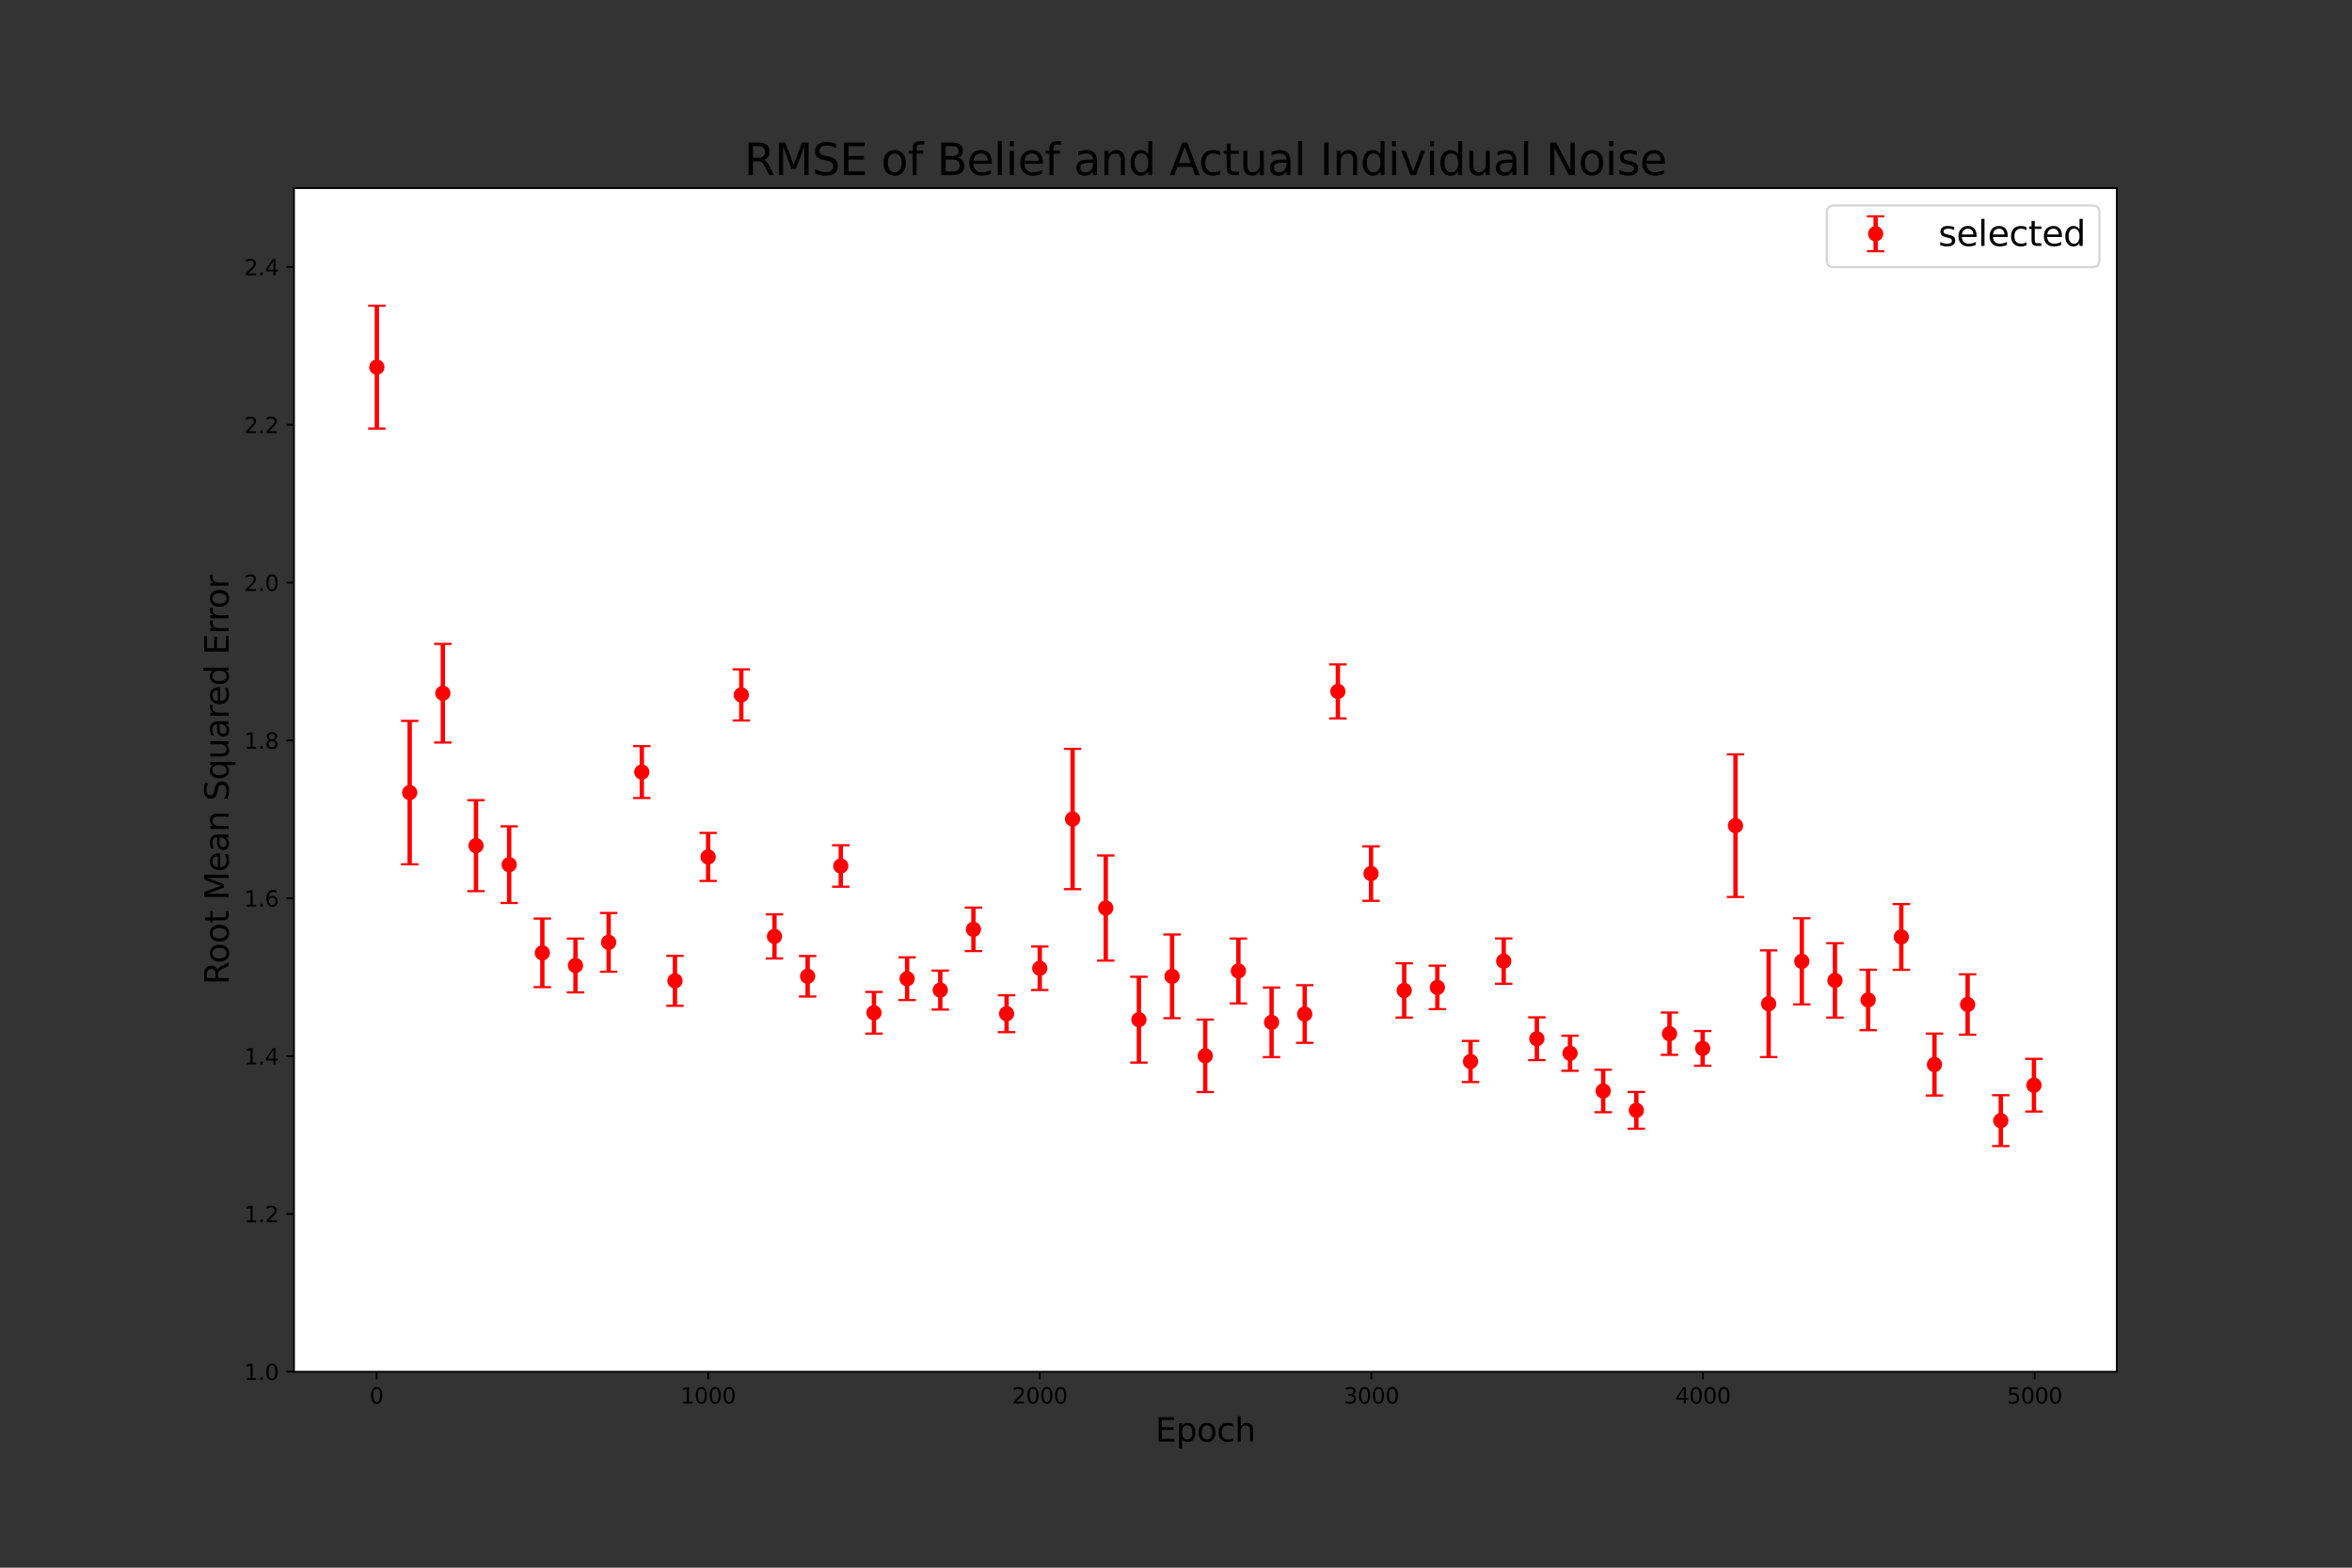 <?xml version="1.0" encoding="utf-8" standalone="no"?>
<!DOCTYPE svg PUBLIC "-//W3C//DTD SVG 1.1//EN"
  "http://www.w3.org/Graphics/SVG/1.1/DTD/svg11.dtd">
<svg height="720pt" version="1.1" viewBox="0 0 1080 720" width="1080pt" xmlns="http://www.w3.org/2000/svg" xmlns:xlink="http://www.w3.org/1999/xlink">
 <rect x="0" y="0" width="1080" height="720" fill="#333333" stroke="none"/>
 <defs>
  <style type="text/css">*{stroke-linecap:butt;stroke-linejoin:round;}</style>
 </defs>
 <g id="figure_1">
  <g id="patch_1">
   <path d="M 0 720 
L 1080 720 
L 1080 0 
L 0 0 
z
" style="fill:none;"/>
  </g>
  <g id="axes_1">
   <g id="patch_2">
    <path d="M 135 630 
L 972 630 
L 972 86.4 
L 135 86.4 
z
" style="fill:#ffffff;"/>
   </g>
   <g id="matplotlib.axis_1">
    <g id="xtick_1">
     <g id="line2d_1">
      <defs>
       <path d="M 0 0 
L 0 3.5 
" id="mf846eff8e7" style="stroke:#000000;stroke-width:0.8;"/>
      </defs>
      <g>
       <use style="stroke:#000000;stroke-width:0.8;" x="172.893" xlink:href="#mf846eff8e7" y="630"/>
      </g>
     </g>
     <g id="text_1">
      <!-- 0 -->
      <g transform="translate(169.712 644.598)scale(0.1 -0.1)">
       <defs>
        <path d="M 2034 4250 
Q 1547 4250 1301 3770 
Q 1056 3291 1056 2328 
Q 1056 1369 1301 889 
Q 1547 409 2034 409 
Q 2525 409 2770 889 
Q 3016 1369 3016 2328 
Q 3016 3291 2770 3770 
Q 2525 4250 2034 4250 
z
M 2034 4750 
Q 2819 4750 3233 4129 
Q 3647 3509 3647 2328 
Q 3647 1150 3233 529 
Q 2819 -91 2034 -91 
Q 1250 -91 836 529 
Q 422 1150 422 2328 
Q 422 3509 836 4129 
Q 1250 4750 2034 4750 
z
" id="DejaVuSans-30" transform="scale(0.016)"/>
       </defs>
       <use xlink:href="#DejaVuSans-30"/>
      </g>
     </g>
    </g>
    <g id="xtick_2">
     <g id="line2d_2">
      <g>
       <use style="stroke:#000000;stroke-width:0.8;" x="325.166" xlink:href="#mf846eff8e7" y="630"/>
      </g>
     </g>
     <g id="text_2">
      <!-- 1000 -->
      <g transform="translate(312.441 644.598)scale(0.1 -0.1)">
       <defs>
        <path d="M 794 531 
L 1825 531 
L 1825 4091 
L 703 3866 
L 703 4441 
L 1819 4666 
L 2450 4666 
L 2450 531 
L 3481 531 
L 3481 0 
L 794 0 
L 794 531 
z
" id="DejaVuSans-31" transform="scale(0.016)"/>
       </defs>
       <use xlink:href="#DejaVuSans-31"/>
       <use x="63.623" xlink:href="#DejaVuSans-30"/>
       <use x="127.246" xlink:href="#DejaVuSans-30"/>
       <use x="190.869" xlink:href="#DejaVuSans-30"/>
      </g>
     </g>
    </g>
    <g id="xtick_3">
     <g id="line2d_3">
      <g>
       <use style="stroke:#000000;stroke-width:0.8;" x="477.44" xlink:href="#mf846eff8e7" y="630"/>
      </g>
     </g>
     <g id="text_3">
      <!-- 2000 -->
      <g transform="translate(464.715 644.598)scale(0.1 -0.1)">
       <defs>
        <path d="M 1228 531 
L 3431 531 
L 3431 0 
L 469 0 
L 469 531 
Q 828 903 1448 1529 
Q 2069 2156 2228 2338 
Q 2531 2678 2651 2914 
Q 2772 3150 2772 3378 
Q 2772 3750 2511 3984 
Q 2250 4219 1831 4219 
Q 1534 4219 1204 4116 
Q 875 4013 500 3803 
L 500 4441 
Q 881 4594 1212 4672 
Q 1544 4750 1819 4750 
Q 2544 4750 2975 4387 
Q 3406 4025 3406 3419 
Q 3406 3131 3298 2873 
Q 3191 2616 2906 2266 
Q 2828 2175 2409 1742 
Q 1991 1309 1228 531 
z
" id="DejaVuSans-32" transform="scale(0.016)"/>
       </defs>
       <use xlink:href="#DejaVuSans-32"/>
       <use x="63.623" xlink:href="#DejaVuSans-30"/>
       <use x="127.246" xlink:href="#DejaVuSans-30"/>
       <use x="190.869" xlink:href="#DejaVuSans-30"/>
      </g>
     </g>
    </g>
    <g id="xtick_4">
     <g id="line2d_4">
      <g>
       <use style="stroke:#000000;stroke-width:0.8;" x="629.713" xlink:href="#mf846eff8e7" y="630"/>
      </g>
     </g>
     <g id="text_4">
      <!-- 3000 -->
      <g transform="translate(616.988 644.598)scale(0.1 -0.1)">
       <defs>
        <path d="M 2597 2516 
Q 3050 2419 3304 2112 
Q 3559 1806 3559 1356 
Q 3559 666 3084 287 
Q 2609 -91 1734 -91 
Q 1441 -91 1130 -33 
Q 819 25 488 141 
L 488 750 
Q 750 597 1062 519 
Q 1375 441 1716 441 
Q 2309 441 2620 675 
Q 2931 909 2931 1356 
Q 2931 1769 2642 2001 
Q 2353 2234 1838 2234 
L 1294 2234 
L 1294 2753 
L 1863 2753 
Q 2328 2753 2575 2939 
Q 2822 3125 2822 3475 
Q 2822 3834 2567 4026 
Q 2313 4219 1838 4219 
Q 1578 4219 1281 4162 
Q 984 4106 628 3988 
L 628 4550 
Q 988 4650 1302 4700 
Q 1616 4750 1894 4750 
Q 2613 4750 3031 4423 
Q 3450 4097 3450 3541 
Q 3450 3153 3228 2886 
Q 3006 2619 2597 2516 
z
" id="DejaVuSans-33" transform="scale(0.016)"/>
       </defs>
       <use xlink:href="#DejaVuSans-33"/>
       <use x="63.623" xlink:href="#DejaVuSans-30"/>
       <use x="127.246" xlink:href="#DejaVuSans-30"/>
       <use x="190.869" xlink:href="#DejaVuSans-30"/>
      </g>
     </g>
    </g>
    <g id="xtick_5">
     <g id="line2d_5">
      <g>
       <use style="stroke:#000000;stroke-width:0.8;" x="781.986" xlink:href="#mf846eff8e7" y="630"/>
      </g>
     </g>
     <g id="text_5">
      <!-- 4000 -->
      <g transform="translate(769.261 644.598)scale(0.1 -0.1)">
       <defs>
        <path d="M 2419 4116 
L 825 1625 
L 2419 1625 
L 2419 4116 
z
M 2253 4666 
L 3047 4666 
L 3047 1625 
L 3713 1625 
L 3713 1100 
L 3047 1100 
L 3047 0 
L 2419 0 
L 2419 1100 
L 313 1100 
L 313 1709 
L 2253 4666 
z
" id="DejaVuSans-34" transform="scale(0.016)"/>
       </defs>
       <use xlink:href="#DejaVuSans-34"/>
       <use x="63.623" xlink:href="#DejaVuSans-30"/>
       <use x="127.246" xlink:href="#DejaVuSans-30"/>
       <use x="190.869" xlink:href="#DejaVuSans-30"/>
      </g>
     </g>
    </g>
    <g id="xtick_6">
     <g id="line2d_6">
      <g>
       <use style="stroke:#000000;stroke-width:0.8;" x="934.259" xlink:href="#mf846eff8e7" y="630"/>
      </g>
     </g>
     <g id="text_6">
      <!-- 5000 -->
      <g transform="translate(921.534 644.598)scale(0.1 -0.1)">
       <defs>
        <path d="M 691 4666 
L 3169 4666 
L 3169 4134 
L 1269 4134 
L 1269 2991 
Q 1406 3038 1543 3061 
Q 1681 3084 1819 3084 
Q 2600 3084 3056 2656 
Q 3513 2228 3513 1497 
Q 3513 744 3044 326 
Q 2575 -91 1722 -91 
Q 1428 -91 1123 -41 
Q 819 9 494 109 
L 494 744 
Q 775 591 1075 516 
Q 1375 441 1709 441 
Q 2250 441 2565 725 
Q 2881 1009 2881 1497 
Q 2881 1984 2565 2268 
Q 2250 2553 1709 2553 
Q 1456 2553 1204 2497 
Q 953 2441 691 2322 
L 691 4666 
z
" id="DejaVuSans-35" transform="scale(0.016)"/>
       </defs>
       <use xlink:href="#DejaVuSans-35"/>
       <use x="63.623" xlink:href="#DejaVuSans-30"/>
       <use x="127.246" xlink:href="#DejaVuSans-30"/>
       <use x="190.869" xlink:href="#DejaVuSans-30"/>
      </g>
     </g>
    </g>
    <g id="text_7">
     <!-- Epoch -->
     <g transform="translate(530.534 662.076)scale(0.15 -0.15)">
      <defs>
       <path d="M 628 4666 
L 3578 4666 
L 3578 4134 
L 1259 4134 
L 1259 2753 
L 3481 2753 
L 3481 2222 
L 1259 2222 
L 1259 531 
L 3634 531 
L 3634 0 
L 628 0 
L 628 4666 
z
" id="DejaVuSans-45" transform="scale(0.016)"/>
       <path d="M 1159 525 
L 1159 -1331 
L 581 -1331 
L 581 3500 
L 1159 3500 
L 1159 2969 
Q 1341 3281 1617 3432 
Q 1894 3584 2278 3584 
Q 2916 3584 3314 3078 
Q 3713 2572 3713 1747 
Q 3713 922 3314 415 
Q 2916 -91 2278 -91 
Q 1894 -91 1617 61 
Q 1341 213 1159 525 
z
M 3116 1747 
Q 3116 2381 2855 2742 
Q 2594 3103 2138 3103 
Q 1681 3103 1420 2742 
Q 1159 2381 1159 1747 
Q 1159 1113 1420 752 
Q 1681 391 2138 391 
Q 2594 391 2855 752 
Q 3116 1113 3116 1747 
z
" id="DejaVuSans-70" transform="scale(0.016)"/>
       <path d="M 1959 3097 
Q 1497 3097 1228 2736 
Q 959 2375 959 1747 
Q 959 1119 1226 758 
Q 1494 397 1959 397 
Q 2419 397 2687 759 
Q 2956 1122 2956 1747 
Q 2956 2369 2687 2733 
Q 2419 3097 1959 3097 
z
M 1959 3584 
Q 2709 3584 3137 3096 
Q 3566 2609 3566 1747 
Q 3566 888 3137 398 
Q 2709 -91 1959 -91 
Q 1206 -91 779 398 
Q 353 888 353 1747 
Q 353 2609 779 3096 
Q 1206 3584 1959 3584 
z
" id="DejaVuSans-6f" transform="scale(0.016)"/>
       <path d="M 3122 3366 
L 3122 2828 
Q 2878 2963 2633 3030 
Q 2388 3097 2138 3097 
Q 1578 3097 1268 2742 
Q 959 2388 959 1747 
Q 959 1106 1268 751 
Q 1578 397 2138 397 
Q 2388 397 2633 464 
Q 2878 531 3122 666 
L 3122 134 
Q 2881 22 2623 -34 
Q 2366 -91 2075 -91 
Q 1284 -91 818 406 
Q 353 903 353 1747 
Q 353 2603 823 3093 
Q 1294 3584 2113 3584 
Q 2378 3584 2631 3529 
Q 2884 3475 3122 3366 
z
" id="DejaVuSans-63" transform="scale(0.016)"/>
       <path d="M 3513 2113 
L 3513 0 
L 2938 0 
L 2938 2094 
Q 2938 2591 2744 2837 
Q 2550 3084 2163 3084 
Q 1697 3084 1428 2787 
Q 1159 2491 1159 1978 
L 1159 0 
L 581 0 
L 581 4863 
L 1159 4863 
L 1159 2956 
Q 1366 3272 1645 3428 
Q 1925 3584 2291 3584 
Q 2894 3584 3203 3211 
Q 3513 2838 3513 2113 
z
" id="DejaVuSans-68" transform="scale(0.016)"/>
      </defs>
      <use xlink:href="#DejaVuSans-45"/>
      <use x="63.184" xlink:href="#DejaVuSans-70"/>
      <use x="126.66" xlink:href="#DejaVuSans-6f"/>
      <use x="187.842" xlink:href="#DejaVuSans-63"/>
      <use x="242.822" xlink:href="#DejaVuSans-68"/>
     </g>
    </g>
   </g>
   <g id="matplotlib.axis_2">
    <g id="ytick_1">
     <g id="line2d_7">
      <defs>
       <path d="M 0 0 
L -3.5 0 
" id="m8d4665a0f7" style="stroke:#000000;stroke-width:0.8;"/>
      </defs>
      <g>
       <use style="stroke:#000000;stroke-width:0.8;" x="135" xlink:href="#m8d4665a0f7" y="630"/>
      </g>
     </g>
     <g id="text_8">
      <!-- 1.0 -->
      <g transform="translate(112.097 633.799)scale(0.1 -0.1)">
       <defs>
        <path d="M 684 794 
L 1344 794 
L 1344 0 
L 684 0 
L 684 794 
z
" id="DejaVuSans-2e" transform="scale(0.016)"/>
       </defs>
       <use xlink:href="#DejaVuSans-31"/>
       <use x="63.623" xlink:href="#DejaVuSans-2e"/>
       <use x="95.41" xlink:href="#DejaVuSans-30"/>
      </g>
     </g>
    </g>
    <g id="ytick_2">
     <g id="line2d_8">
      <g>
       <use style="stroke:#000000;stroke-width:0.8;" x="135" xlink:href="#m8d4665a0f7" y="557.52"/>
      </g>
     </g>
     <g id="text_9">
      <!-- 1.2 -->
      <g transform="translate(112.097 561.319)scale(0.1 -0.1)">
       <use xlink:href="#DejaVuSans-31"/>
       <use x="63.623" xlink:href="#DejaVuSans-2e"/>
       <use x="95.41" xlink:href="#DejaVuSans-32"/>
      </g>
     </g>
    </g>
    <g id="ytick_3">
     <g id="line2d_9">
      <g>
       <use style="stroke:#000000;stroke-width:0.8;" x="135" xlink:href="#m8d4665a0f7" y="485.04"/>
      </g>
     </g>
     <g id="text_10">
      <!-- 1.4 -->
      <g transform="translate(112.097 488.839)scale(0.1 -0.1)">
       <use xlink:href="#DejaVuSans-31"/>
       <use x="63.623" xlink:href="#DejaVuSans-2e"/>
       <use x="95.41" xlink:href="#DejaVuSans-34"/>
      </g>
     </g>
    </g>
    <g id="ytick_4">
     <g id="line2d_10">
      <g>
       <use style="stroke:#000000;stroke-width:0.8;" x="135" xlink:href="#m8d4665a0f7" y="412.56"/>
      </g>
     </g>
     <g id="text_11">
      <!-- 1.6 -->
      <g transform="translate(112.097 416.359)scale(0.1 -0.1)">
       <defs>
        <path d="M 2113 2584 
Q 1688 2584 1439 2293 
Q 1191 2003 1191 1497 
Q 1191 994 1439 701 
Q 1688 409 2113 409 
Q 2538 409 2786 701 
Q 3034 994 3034 1497 
Q 3034 2003 2786 2293 
Q 2538 2584 2113 2584 
z
M 3366 4563 
L 3366 3988 
Q 3128 4100 2886 4159 
Q 2644 4219 2406 4219 
Q 1781 4219 1451 3797 
Q 1122 3375 1075 2522 
Q 1259 2794 1537 2939 
Q 1816 3084 2150 3084 
Q 2853 3084 3261 2657 
Q 3669 2231 3669 1497 
Q 3669 778 3244 343 
Q 2819 -91 2113 -91 
Q 1303 -91 875 529 
Q 447 1150 447 2328 
Q 447 3434 972 4092 
Q 1497 4750 2381 4750 
Q 2619 4750 2861 4703 
Q 3103 4656 3366 4563 
z
" id="DejaVuSans-36" transform="scale(0.016)"/>
       </defs>
       <use xlink:href="#DejaVuSans-31"/>
       <use x="63.623" xlink:href="#DejaVuSans-2e"/>
       <use x="95.41" xlink:href="#DejaVuSans-36"/>
      </g>
     </g>
    </g>
    <g id="ytick_5">
     <g id="line2d_11">
      <g>
       <use style="stroke:#000000;stroke-width:0.8;" x="135" xlink:href="#m8d4665a0f7" y="340.08"/>
      </g>
     </g>
     <g id="text_12">
      <!-- 1.8 -->
      <g transform="translate(112.097 343.879)scale(0.1 -0.1)">
       <defs>
        <path d="M 2034 2216 
Q 1584 2216 1326 1975 
Q 1069 1734 1069 1313 
Q 1069 891 1326 650 
Q 1584 409 2034 409 
Q 2484 409 2743 651 
Q 3003 894 3003 1313 
Q 3003 1734 2745 1975 
Q 2488 2216 2034 2216 
z
M 1403 2484 
Q 997 2584 770 2862 
Q 544 3141 544 3541 
Q 544 4100 942 4425 
Q 1341 4750 2034 4750 
Q 2731 4750 3128 4425 
Q 3525 4100 3525 3541 
Q 3525 3141 3298 2862 
Q 3072 2584 2669 2484 
Q 3125 2378 3379 2068 
Q 3634 1759 3634 1313 
Q 3634 634 3220 271 
Q 2806 -91 2034 -91 
Q 1263 -91 848 271 
Q 434 634 434 1313 
Q 434 1759 690 2068 
Q 947 2378 1403 2484 
z
M 1172 3481 
Q 1172 3119 1398 2916 
Q 1625 2713 2034 2713 
Q 2441 2713 2670 2916 
Q 2900 3119 2900 3481 
Q 2900 3844 2670 4047 
Q 2441 4250 2034 4250 
Q 1625 4250 1398 4047 
Q 1172 3844 1172 3481 
z
" id="DejaVuSans-38" transform="scale(0.016)"/>
       </defs>
       <use xlink:href="#DejaVuSans-31"/>
       <use x="63.623" xlink:href="#DejaVuSans-2e"/>
       <use x="95.41" xlink:href="#DejaVuSans-38"/>
      </g>
     </g>
    </g>
    <g id="ytick_6">
     <g id="line2d_12">
      <g>
       <use style="stroke:#000000;stroke-width:0.8;" x="135" xlink:href="#m8d4665a0f7" y="267.6"/>
      </g>
     </g>
     <g id="text_13">
      <!-- 2.0 -->
      <g transform="translate(112.097 271.399)scale(0.1 -0.1)">
       <use xlink:href="#DejaVuSans-32"/>
       <use x="63.623" xlink:href="#DejaVuSans-2e"/>
       <use x="95.41" xlink:href="#DejaVuSans-30"/>
      </g>
     </g>
    </g>
    <g id="ytick_7">
     <g id="line2d_13">
      <g>
       <use style="stroke:#000000;stroke-width:0.8;" x="135" xlink:href="#m8d4665a0f7" y="195.12"/>
      </g>
     </g>
     <g id="text_14">
      <!-- 2.2 -->
      <g transform="translate(112.097 198.919)scale(0.1 -0.1)">
       <use xlink:href="#DejaVuSans-32"/>
       <use x="63.623" xlink:href="#DejaVuSans-2e"/>
       <use x="95.41" xlink:href="#DejaVuSans-32"/>
      </g>
     </g>
    </g>
    <g id="ytick_8">
     <g id="line2d_14">
      <g>
       <use style="stroke:#000000;stroke-width:0.8;" x="135" xlink:href="#m8d4665a0f7" y="122.64"/>
      </g>
     </g>
     <g id="text_15">
      <!-- 2.4 -->
      <g transform="translate(112.097 126.439)scale(0.1 -0.1)">
       <use xlink:href="#DejaVuSans-32"/>
       <use x="63.623" xlink:href="#DejaVuSans-2e"/>
       <use x="95.41" xlink:href="#DejaVuSans-34"/>
      </g>
     </g>
    </g>
    <g id="text_16">
     <!-- Root Mean Squared Error -->
     <g transform="translate(104.977 452.218)rotate(-90)scale(0.15 -0.15)">
      <defs>
       <path d="M 2841 2188 
Q 3044 2119 3236 1894 
Q 3428 1669 3622 1275 
L 4263 0 
L 3584 0 
L 2988 1197 
Q 2756 1666 2539 1819 
Q 2322 1972 1947 1972 
L 1259 1972 
L 1259 0 
L 628 0 
L 628 4666 
L 2053 4666 
Q 2853 4666 3247 4331 
Q 3641 3997 3641 3322 
Q 3641 2881 3436 2590 
Q 3231 2300 2841 2188 
z
M 1259 4147 
L 1259 2491 
L 2053 2491 
Q 2509 2491 2742 2702 
Q 2975 2913 2975 3322 
Q 2975 3731 2742 3939 
Q 2509 4147 2053 4147 
L 1259 4147 
z
" id="DejaVuSans-52" transform="scale(0.016)"/>
       <path d="M 1172 4494 
L 1172 3500 
L 2356 3500 
L 2356 3053 
L 1172 3053 
L 1172 1153 
Q 1172 725 1289 603 
Q 1406 481 1766 481 
L 2356 481 
L 2356 0 
L 1766 0 
Q 1100 0 847 248 
Q 594 497 594 1153 
L 594 3053 
L 172 3053 
L 172 3500 
L 594 3500 
L 594 4494 
L 1172 4494 
z
" id="DejaVuSans-74" transform="scale(0.016)"/>
       <path id="DejaVuSans-20" transform="scale(0.016)"/>
       <path d="M 628 4666 
L 1569 4666 
L 2759 1491 
L 3956 4666 
L 4897 4666 
L 4897 0 
L 4281 0 
L 4281 4097 
L 3078 897 
L 2444 897 
L 1241 4097 
L 1241 0 
L 628 0 
L 628 4666 
z
" id="DejaVuSans-4d" transform="scale(0.016)"/>
       <path d="M 3597 1894 
L 3597 1613 
L 953 1613 
Q 991 1019 1311 708 
Q 1631 397 2203 397 
Q 2534 397 2845 478 
Q 3156 559 3463 722 
L 3463 178 
Q 3153 47 2828 -22 
Q 2503 -91 2169 -91 
Q 1331 -91 842 396 
Q 353 884 353 1716 
Q 353 2575 817 3079 
Q 1281 3584 2069 3584 
Q 2775 3584 3186 3129 
Q 3597 2675 3597 1894 
z
M 3022 2063 
Q 3016 2534 2758 2815 
Q 2500 3097 2075 3097 
Q 1594 3097 1305 2825 
Q 1016 2553 972 2059 
L 3022 2063 
z
" id="DejaVuSans-65" transform="scale(0.016)"/>
       <path d="M 2194 1759 
Q 1497 1759 1228 1600 
Q 959 1441 959 1056 
Q 959 750 1161 570 
Q 1363 391 1709 391 
Q 2188 391 2477 730 
Q 2766 1069 2766 1631 
L 2766 1759 
L 2194 1759 
z
M 3341 1997 
L 3341 0 
L 2766 0 
L 2766 531 
Q 2569 213 2275 61 
Q 1981 -91 1556 -91 
Q 1019 -91 701 211 
Q 384 513 384 1019 
Q 384 1609 779 1909 
Q 1175 2209 1959 2209 
L 2766 2209 
L 2766 2266 
Q 2766 2663 2505 2880 
Q 2244 3097 1772 3097 
Q 1472 3097 1187 3025 
Q 903 2953 641 2809 
L 641 3341 
Q 956 3463 1253 3523 
Q 1550 3584 1831 3584 
Q 2591 3584 2966 3190 
Q 3341 2797 3341 1997 
z
" id="DejaVuSans-61" transform="scale(0.016)"/>
       <path d="M 3513 2113 
L 3513 0 
L 2938 0 
L 2938 2094 
Q 2938 2591 2744 2837 
Q 2550 3084 2163 3084 
Q 1697 3084 1428 2787 
Q 1159 2491 1159 1978 
L 1159 0 
L 581 0 
L 581 3500 
L 1159 3500 
L 1159 2956 
Q 1366 3272 1645 3428 
Q 1925 3584 2291 3584 
Q 2894 3584 3203 3211 
Q 3513 2838 3513 2113 
z
" id="DejaVuSans-6e" transform="scale(0.016)"/>
       <path d="M 3425 4513 
L 3425 3897 
Q 3066 4069 2747 4153 
Q 2428 4238 2131 4238 
Q 1616 4238 1336 4038 
Q 1056 3838 1056 3469 
Q 1056 3159 1242 3001 
Q 1428 2844 1947 2747 
L 2328 2669 
Q 3034 2534 3370 2195 
Q 3706 1856 3706 1288 
Q 3706 609 3251 259 
Q 2797 -91 1919 -91 
Q 1588 -91 1214 -16 
Q 841 59 441 206 
L 441 856 
Q 825 641 1194 531 
Q 1563 422 1919 422 
Q 2459 422 2753 634 
Q 3047 847 3047 1241 
Q 3047 1584 2836 1778 
Q 2625 1972 2144 2069 
L 1759 2144 
Q 1053 2284 737 2584 
Q 422 2884 422 3419 
Q 422 4038 858 4394 
Q 1294 4750 2059 4750 
Q 2388 4750 2728 4690 
Q 3069 4631 3425 4513 
z
" id="DejaVuSans-53" transform="scale(0.016)"/>
       <path d="M 947 1747 
Q 947 1113 1208 752 
Q 1469 391 1925 391 
Q 2381 391 2643 752 
Q 2906 1113 2906 1747 
Q 2906 2381 2643 2742 
Q 2381 3103 1925 3103 
Q 1469 3103 1208 2742 
Q 947 2381 947 1747 
z
M 2906 525 
Q 2725 213 2448 61 
Q 2172 -91 1784 -91 
Q 1150 -91 751 415 
Q 353 922 353 1747 
Q 353 2572 751 3078 
Q 1150 3584 1784 3584 
Q 2172 3584 2448 3432 
Q 2725 3281 2906 2969 
L 2906 3500 
L 3481 3500 
L 3481 -1331 
L 2906 -1331 
L 2906 525 
z
" id="DejaVuSans-71" transform="scale(0.016)"/>
       <path d="M 544 1381 
L 544 3500 
L 1119 3500 
L 1119 1403 
Q 1119 906 1312 657 
Q 1506 409 1894 409 
Q 2359 409 2629 706 
Q 2900 1003 2900 1516 
L 2900 3500 
L 3475 3500 
L 3475 0 
L 2900 0 
L 2900 538 
Q 2691 219 2414 64 
Q 2138 -91 1772 -91 
Q 1169 -91 856 284 
Q 544 659 544 1381 
z
M 1991 3584 
L 1991 3584 
z
" id="DejaVuSans-75" transform="scale(0.016)"/>
       <path d="M 2631 2963 
Q 2534 3019 2420 3045 
Q 2306 3072 2169 3072 
Q 1681 3072 1420 2755 
Q 1159 2438 1159 1844 
L 1159 0 
L 581 0 
L 581 3500 
L 1159 3500 
L 1159 2956 
Q 1341 3275 1631 3429 
Q 1922 3584 2338 3584 
Q 2397 3584 2469 3576 
Q 2541 3569 2628 3553 
L 2631 2963 
z
" id="DejaVuSans-72" transform="scale(0.016)"/>
       <path d="M 2906 2969 
L 2906 4863 
L 3481 4863 
L 3481 0 
L 2906 0 
L 2906 525 
Q 2725 213 2448 61 
Q 2172 -91 1784 -91 
Q 1150 -91 751 415 
Q 353 922 353 1747 
Q 353 2572 751 3078 
Q 1150 3584 1784 3584 
Q 2172 3584 2448 3432 
Q 2725 3281 2906 2969 
z
M 947 1747 
Q 947 1113 1208 752 
Q 1469 391 1925 391 
Q 2381 391 2643 752 
Q 2906 1113 2906 1747 
Q 2906 2381 2643 2742 
Q 2381 3103 1925 3103 
Q 1469 3103 1208 2742 
Q 947 2381 947 1747 
z
" id="DejaVuSans-64" transform="scale(0.016)"/>
      </defs>
      <use xlink:href="#DejaVuSans-52"/>
      <use x="64.982" xlink:href="#DejaVuSans-6f"/>
      <use x="126.164" xlink:href="#DejaVuSans-6f"/>
      <use x="187.346" xlink:href="#DejaVuSans-74"/>
      <use x="226.555" xlink:href="#DejaVuSans-20"/>
      <use x="258.342" xlink:href="#DejaVuSans-4d"/>
      <use x="344.621" xlink:href="#DejaVuSans-65"/>
      <use x="406.145" xlink:href="#DejaVuSans-61"/>
      <use x="467.424" xlink:href="#DejaVuSans-6e"/>
      <use x="530.803" xlink:href="#DejaVuSans-20"/>
      <use x="562.59" xlink:href="#DejaVuSans-53"/>
      <use x="626.066" xlink:href="#DejaVuSans-71"/>
      <use x="689.543" xlink:href="#DejaVuSans-75"/>
      <use x="752.922" xlink:href="#DejaVuSans-61"/>
      <use x="814.201" xlink:href="#DejaVuSans-72"/>
      <use x="853.064" xlink:href="#DejaVuSans-65"/>
      <use x="914.588" xlink:href="#DejaVuSans-64"/>
      <use x="978.064" xlink:href="#DejaVuSans-20"/>
      <use x="1009.852" xlink:href="#DejaVuSans-45"/>
      <use x="1073.035" xlink:href="#DejaVuSans-72"/>
      <use x="1112.398" xlink:href="#DejaVuSans-72"/>
      <use x="1151.262" xlink:href="#DejaVuSans-6f"/>
      <use x="1212.443" xlink:href="#DejaVuSans-72"/>
     </g>
    </g>
   </g>
   <g id="LineCollection_1">
    <path clip-path="url(#p6bf8c3f06a)" d="M 173.045 196.828 
L 173.045 140.403 
" style="fill:none;stroke:#ff0000;stroke-width:2;"/>
    <path clip-path="url(#p6bf8c3f06a)" d="M 188.12 396.947 
L 188.12 331.098 
" style="fill:none;stroke:#ff0000;stroke-width:2;"/>
    <path clip-path="url(#p6bf8c3f06a)" d="M 203.348 341.015 
L 203.348 295.726 
" style="fill:none;stroke:#ff0000;stroke-width:2;"/>
    <path clip-path="url(#p6bf8c3f06a)" d="M 218.575 409.279 
L 218.575 367.5 
" style="fill:none;stroke:#ff0000;stroke-width:2;"/>
    <path clip-path="url(#p6bf8c3f06a)" d="M 233.802 414.7 
L 233.802 379.508 
" style="fill:none;stroke:#ff0000;stroke-width:2;"/>
    <path clip-path="url(#p6bf8c3f06a)" d="M 249.03 453.371 
L 249.03 421.881 
" style="fill:none;stroke:#ff0000;stroke-width:2;"/>
    <path clip-path="url(#p6bf8c3f06a)" d="M 264.257 455.774 
L 264.257 431.081 
" style="fill:none;stroke:#ff0000;stroke-width:2;"/>
    <path clip-path="url(#p6bf8c3f06a)" d="M 279.484 446.288 
L 279.484 419.305 
" style="fill:none;stroke:#ff0000;stroke-width:2;"/>
    <path clip-path="url(#p6bf8c3f06a)" d="M 294.712 366.504 
L 294.712 342.658 
" style="fill:none;stroke:#ff0000;stroke-width:2;"/>
    <path clip-path="url(#p6bf8c3f06a)" d="M 309.939 461.938 
L 309.939 438.998 
" style="fill:none;stroke:#ff0000;stroke-width:2;"/>
    <path clip-path="url(#p6bf8c3f06a)" d="M 325.166 404.603 
L 325.166 382.528 
" style="fill:none;stroke:#ff0000;stroke-width:2;"/>
    <path clip-path="url(#p6bf8c3f06a)" d="M 340.394 330.896 
L 340.394 307.421 
" style="fill:none;stroke:#ff0000;stroke-width:2;"/>
    <path clip-path="url(#p6bf8c3f06a)" d="M 355.621 440.203 
L 355.621 419.95 
" style="fill:none;stroke:#ff0000;stroke-width:2;"/>
    <path clip-path="url(#p6bf8c3f06a)" d="M 370.848 457.678 
L 370.848 439.076 
" style="fill:none;stroke:#ff0000;stroke-width:2;"/>
    <path clip-path="url(#p6bf8c3f06a)" d="M 386.076 407.249 
L 386.076 388.198 
" style="fill:none;stroke:#ff0000;stroke-width:2;"/>
    <path clip-path="url(#p6bf8c3f06a)" d="M 401.303 474.702 
L 401.303 455.576 
" style="fill:none;stroke:#ff0000;stroke-width:2;"/>
    <path clip-path="url(#p6bf8c3f06a)" d="M 416.53 459.304 
L 416.53 439.685 
" style="fill:none;stroke:#ff0000;stroke-width:2;"/>
    <path clip-path="url(#p6bf8c3f06a)" d="M 431.758 463.655 
L 431.758 445.773 
" style="fill:none;stroke:#ff0000;stroke-width:2;"/>
    <path clip-path="url(#p6bf8c3f06a)" d="M 446.985 436.79 
L 446.985 416.833 
" style="fill:none;stroke:#ff0000;stroke-width:2;"/>
    <path clip-path="url(#p6bf8c3f06a)" d="M 462.212 474.023 
L 462.212 457.093 
" style="fill:none;stroke:#ff0000;stroke-width:2;"/>
    <path clip-path="url(#p6bf8c3f06a)" d="M 477.44 454.689 
L 477.44 434.722 
" style="fill:none;stroke:#ff0000;stroke-width:2;"/>
    <path clip-path="url(#p6bf8c3f06a)" d="M 492.515 408.379 
L 492.515 343.929 
" style="fill:none;stroke:#ff0000;stroke-width:2;"/>
    <path clip-path="url(#p6bf8c3f06a)" d="M 507.742 441.166 
L 507.742 392.902 
" style="fill:none;stroke:#ff0000;stroke-width:2;"/>
    <path clip-path="url(#p6bf8c3f06a)" d="M 522.969 488.03 
L 522.969 448.605 
" style="fill:none;stroke:#ff0000;stroke-width:2;"/>
    <path clip-path="url(#p6bf8c3f06a)" d="M 538.197 467.627 
L 538.197 429.196 
" style="fill:none;stroke:#ff0000;stroke-width:2;"/>
    <path clip-path="url(#p6bf8c3f06a)" d="M 553.424 501.553 
L 553.424 468.282 
" style="fill:none;stroke:#ff0000;stroke-width:2;"/>
    <path clip-path="url(#p6bf8c3f06a)" d="M 568.651 460.844 
L 568.651 431.05 
" style="fill:none;stroke:#ff0000;stroke-width:2;"/>
    <path clip-path="url(#p6bf8c3f06a)" d="M 583.879 485.526 
L 583.879 453.549 
" style="fill:none;stroke:#ff0000;stroke-width:2;"/>
    <path clip-path="url(#p6bf8c3f06a)" d="M 599.106 478.964 
L 599.106 452.475 
" style="fill:none;stroke:#ff0000;stroke-width:2;"/>
    <path clip-path="url(#p6bf8c3f06a)" d="M 614.333 329.943 
L 614.333 305.154 
" style="fill:none;stroke:#ff0000;stroke-width:2;"/>
    <path clip-path="url(#p6bf8c3f06a)" d="M 629.56 413.735 
L 629.56 388.691 
" style="fill:none;stroke:#ff0000;stroke-width:2;"/>
    <path clip-path="url(#p6bf8c3f06a)" d="M 644.788 467.36 
L 644.788 442.414 
" style="fill:none;stroke:#ff0000;stroke-width:2;"/>
    <path clip-path="url(#p6bf8c3f06a)" d="M 660.015 463.478 
L 660.015 443.502 
" style="fill:none;stroke:#ff0000;stroke-width:2;"/>
    <path clip-path="url(#p6bf8c3f06a)" d="M 675.242 496.964 
L 675.242 478.058 
" style="fill:none;stroke:#ff0000;stroke-width:2;"/>
    <path clip-path="url(#p6bf8c3f06a)" d="M 690.47 451.82 
L 690.47 431.023 
" style="fill:none;stroke:#ff0000;stroke-width:2;"/>
    <path clip-path="url(#p6bf8c3f06a)" d="M 705.697 486.872 
L 705.697 467.245 
" style="fill:none;stroke:#ff0000;stroke-width:2;"/>
    <path clip-path="url(#p6bf8c3f06a)" d="M 720.924 491.801 
L 720.924 475.666 
" style="fill:none;stroke:#ff0000;stroke-width:2;"/>
    <path clip-path="url(#p6bf8c3f06a)" d="M 736.152 510.82 
L 736.152 491.297 
" style="fill:none;stroke:#ff0000;stroke-width:2;"/>
    <path clip-path="url(#p6bf8c3f06a)" d="M 751.379 518.384 
L 751.379 501.516 
" style="fill:none;stroke:#ff0000;stroke-width:2;"/>
    <path clip-path="url(#p6bf8c3f06a)" d="M 766.606 484.465 
L 766.606 465.056 
" style="fill:none;stroke:#ff0000;stroke-width:2;"/>
    <path clip-path="url(#p6bf8c3f06a)" d="M 781.834 489.472 
L 781.834 473.523 
" style="fill:none;stroke:#ff0000;stroke-width:2;"/>
    <path clip-path="url(#p6bf8c3f06a)" d="M 796.909 411.956 
L 796.909 346.463 
" style="fill:none;stroke:#ff0000;stroke-width:2;"/>
    <path clip-path="url(#p6bf8c3f06a)" d="M 812.136 485.497 
L 812.136 436.477 
" style="fill:none;stroke:#ff0000;stroke-width:2;"/>
    <path clip-path="url(#p6bf8c3f06a)" d="M 827.363 461.289 
L 827.363 421.745 
" style="fill:none;stroke:#ff0000;stroke-width:2;"/>
    <path clip-path="url(#p6bf8c3f06a)" d="M 842.591 467.36 
L 842.591 433.188 
" style="fill:none;stroke:#ff0000;stroke-width:2;"/>
    <path clip-path="url(#p6bf8c3f06a)" d="M 857.818 473.134 
L 857.818 445.379 
" style="fill:none;stroke:#ff0000;stroke-width:2;"/>
    <path clip-path="url(#p6bf8c3f06a)" d="M 873.045 445.401 
L 873.045 415.231 
" style="fill:none;stroke:#ff0000;stroke-width:2;"/>
    <path clip-path="url(#p6bf8c3f06a)" d="M 888.273 503.151 
L 888.273 474.688 
" style="fill:none;stroke:#ff0000;stroke-width:2;"/>
    <path clip-path="url(#p6bf8c3f06a)" d="M 903.5 475.216 
L 903.5 447.484 
" style="fill:none;stroke:#ff0000;stroke-width:2;"/>
    <path clip-path="url(#p6bf8c3f06a)" d="M 918.727 526.349 
L 918.727 503.005 
" style="fill:none;stroke:#ff0000;stroke-width:2;"/>
    <path clip-path="url(#p6bf8c3f06a)" d="M 933.955 510.5 
L 933.955 486.309 
" style="fill:none;stroke:#ff0000;stroke-width:2;"/>
   </g>
   <g id="line2d_15">
    <defs>
     <path d="M 4 0 
L -4 -0 
" id="m888238b28c" style="stroke:#ff0000;"/>
    </defs>
    <g clip-path="url(#p6bf8c3f06a)">
     <use style="fill:#ff0000;stroke:#ff0000;" x="173.045" xlink:href="#m888238b28c" y="196.828"/>
     <use style="fill:#ff0000;stroke:#ff0000;" x="188.12" xlink:href="#m888238b28c" y="396.947"/>
     <use style="fill:#ff0000;stroke:#ff0000;" x="203.348" xlink:href="#m888238b28c" y="341.015"/>
     <use style="fill:#ff0000;stroke:#ff0000;" x="218.575" xlink:href="#m888238b28c" y="409.279"/>
     <use style="fill:#ff0000;stroke:#ff0000;" x="233.802" xlink:href="#m888238b28c" y="414.7"/>
     <use style="fill:#ff0000;stroke:#ff0000;" x="249.03" xlink:href="#m888238b28c" y="453.371"/>
     <use style="fill:#ff0000;stroke:#ff0000;" x="264.257" xlink:href="#m888238b28c" y="455.774"/>
     <use style="fill:#ff0000;stroke:#ff0000;" x="279.484" xlink:href="#m888238b28c" y="446.288"/>
     <use style="fill:#ff0000;stroke:#ff0000;" x="294.712" xlink:href="#m888238b28c" y="366.504"/>
     <use style="fill:#ff0000;stroke:#ff0000;" x="309.939" xlink:href="#m888238b28c" y="461.938"/>
     <use style="fill:#ff0000;stroke:#ff0000;" x="325.166" xlink:href="#m888238b28c" y="404.603"/>
     <use style="fill:#ff0000;stroke:#ff0000;" x="340.394" xlink:href="#m888238b28c" y="330.896"/>
     <use style="fill:#ff0000;stroke:#ff0000;" x="355.621" xlink:href="#m888238b28c" y="440.203"/>
     <use style="fill:#ff0000;stroke:#ff0000;" x="370.848" xlink:href="#m888238b28c" y="457.678"/>
     <use style="fill:#ff0000;stroke:#ff0000;" x="386.076" xlink:href="#m888238b28c" y="407.249"/>
     <use style="fill:#ff0000;stroke:#ff0000;" x="401.303" xlink:href="#m888238b28c" y="474.702"/>
     <use style="fill:#ff0000;stroke:#ff0000;" x="416.53" xlink:href="#m888238b28c" y="459.304"/>
     <use style="fill:#ff0000;stroke:#ff0000;" x="431.758" xlink:href="#m888238b28c" y="463.655"/>
     <use style="fill:#ff0000;stroke:#ff0000;" x="446.985" xlink:href="#m888238b28c" y="436.79"/>
     <use style="fill:#ff0000;stroke:#ff0000;" x="462.212" xlink:href="#m888238b28c" y="474.023"/>
     <use style="fill:#ff0000;stroke:#ff0000;" x="477.44" xlink:href="#m888238b28c" y="454.689"/>
     <use style="fill:#ff0000;stroke:#ff0000;" x="492.515" xlink:href="#m888238b28c" y="408.379"/>
     <use style="fill:#ff0000;stroke:#ff0000;" x="507.742" xlink:href="#m888238b28c" y="441.166"/>
     <use style="fill:#ff0000;stroke:#ff0000;" x="522.969" xlink:href="#m888238b28c" y="488.03"/>
     <use style="fill:#ff0000;stroke:#ff0000;" x="538.197" xlink:href="#m888238b28c" y="467.627"/>
     <use style="fill:#ff0000;stroke:#ff0000;" x="553.424" xlink:href="#m888238b28c" y="501.553"/>
     <use style="fill:#ff0000;stroke:#ff0000;" x="568.651" xlink:href="#m888238b28c" y="460.844"/>
     <use style="fill:#ff0000;stroke:#ff0000;" x="583.879" xlink:href="#m888238b28c" y="485.526"/>
     <use style="fill:#ff0000;stroke:#ff0000;" x="599.106" xlink:href="#m888238b28c" y="478.964"/>
     <use style="fill:#ff0000;stroke:#ff0000;" x="614.333" xlink:href="#m888238b28c" y="329.943"/>
     <use style="fill:#ff0000;stroke:#ff0000;" x="629.56" xlink:href="#m888238b28c" y="413.735"/>
     <use style="fill:#ff0000;stroke:#ff0000;" x="644.788" xlink:href="#m888238b28c" y="467.36"/>
     <use style="fill:#ff0000;stroke:#ff0000;" x="660.015" xlink:href="#m888238b28c" y="463.478"/>
     <use style="fill:#ff0000;stroke:#ff0000;" x="675.242" xlink:href="#m888238b28c" y="496.964"/>
     <use style="fill:#ff0000;stroke:#ff0000;" x="690.47" xlink:href="#m888238b28c" y="451.82"/>
     <use style="fill:#ff0000;stroke:#ff0000;" x="705.697" xlink:href="#m888238b28c" y="486.872"/>
     <use style="fill:#ff0000;stroke:#ff0000;" x="720.924" xlink:href="#m888238b28c" y="491.801"/>
     <use style="fill:#ff0000;stroke:#ff0000;" x="736.152" xlink:href="#m888238b28c" y="510.82"/>
     <use style="fill:#ff0000;stroke:#ff0000;" x="751.379" xlink:href="#m888238b28c" y="518.384"/>
     <use style="fill:#ff0000;stroke:#ff0000;" x="766.606" xlink:href="#m888238b28c" y="484.465"/>
     <use style="fill:#ff0000;stroke:#ff0000;" x="781.834" xlink:href="#m888238b28c" y="489.472"/>
     <use style="fill:#ff0000;stroke:#ff0000;" x="796.909" xlink:href="#m888238b28c" y="411.956"/>
     <use style="fill:#ff0000;stroke:#ff0000;" x="812.136" xlink:href="#m888238b28c" y="485.497"/>
     <use style="fill:#ff0000;stroke:#ff0000;" x="827.363" xlink:href="#m888238b28c" y="461.289"/>
     <use style="fill:#ff0000;stroke:#ff0000;" x="842.591" xlink:href="#m888238b28c" y="467.36"/>
     <use style="fill:#ff0000;stroke:#ff0000;" x="857.818" xlink:href="#m888238b28c" y="473.134"/>
     <use style="fill:#ff0000;stroke:#ff0000;" x="873.045" xlink:href="#m888238b28c" y="445.401"/>
     <use style="fill:#ff0000;stroke:#ff0000;" x="888.273" xlink:href="#m888238b28c" y="503.151"/>
     <use style="fill:#ff0000;stroke:#ff0000;" x="903.5" xlink:href="#m888238b28c" y="475.216"/>
     <use style="fill:#ff0000;stroke:#ff0000;" x="918.727" xlink:href="#m888238b28c" y="526.349"/>
     <use style="fill:#ff0000;stroke:#ff0000;" x="933.955" xlink:href="#m888238b28c" y="510.5"/>
    </g>
   </g>
   <g id="line2d_16">
    <g clip-path="url(#p6bf8c3f06a)">
     <use style="fill:#ff0000;stroke:#ff0000;" x="173.045" xlink:href="#m888238b28c" y="140.403"/>
     <use style="fill:#ff0000;stroke:#ff0000;" x="188.12" xlink:href="#m888238b28c" y="331.098"/>
     <use style="fill:#ff0000;stroke:#ff0000;" x="203.348" xlink:href="#m888238b28c" y="295.726"/>
     <use style="fill:#ff0000;stroke:#ff0000;" x="218.575" xlink:href="#m888238b28c" y="367.5"/>
     <use style="fill:#ff0000;stroke:#ff0000;" x="233.802" xlink:href="#m888238b28c" y="379.508"/>
     <use style="fill:#ff0000;stroke:#ff0000;" x="249.03" xlink:href="#m888238b28c" y="421.881"/>
     <use style="fill:#ff0000;stroke:#ff0000;" x="264.257" xlink:href="#m888238b28c" y="431.081"/>
     <use style="fill:#ff0000;stroke:#ff0000;" x="279.484" xlink:href="#m888238b28c" y="419.305"/>
     <use style="fill:#ff0000;stroke:#ff0000;" x="294.712" xlink:href="#m888238b28c" y="342.658"/>
     <use style="fill:#ff0000;stroke:#ff0000;" x="309.939" xlink:href="#m888238b28c" y="438.998"/>
     <use style="fill:#ff0000;stroke:#ff0000;" x="325.166" xlink:href="#m888238b28c" y="382.528"/>
     <use style="fill:#ff0000;stroke:#ff0000;" x="340.394" xlink:href="#m888238b28c" y="307.421"/>
     <use style="fill:#ff0000;stroke:#ff0000;" x="355.621" xlink:href="#m888238b28c" y="419.95"/>
     <use style="fill:#ff0000;stroke:#ff0000;" x="370.848" xlink:href="#m888238b28c" y="439.076"/>
     <use style="fill:#ff0000;stroke:#ff0000;" x="386.076" xlink:href="#m888238b28c" y="388.198"/>
     <use style="fill:#ff0000;stroke:#ff0000;" x="401.303" xlink:href="#m888238b28c" y="455.576"/>
     <use style="fill:#ff0000;stroke:#ff0000;" x="416.53" xlink:href="#m888238b28c" y="439.685"/>
     <use style="fill:#ff0000;stroke:#ff0000;" x="431.758" xlink:href="#m888238b28c" y="445.773"/>
     <use style="fill:#ff0000;stroke:#ff0000;" x="446.985" xlink:href="#m888238b28c" y="416.833"/>
     <use style="fill:#ff0000;stroke:#ff0000;" x="462.212" xlink:href="#m888238b28c" y="457.093"/>
     <use style="fill:#ff0000;stroke:#ff0000;" x="477.44" xlink:href="#m888238b28c" y="434.722"/>
     <use style="fill:#ff0000;stroke:#ff0000;" x="492.515" xlink:href="#m888238b28c" y="343.929"/>
     <use style="fill:#ff0000;stroke:#ff0000;" x="507.742" xlink:href="#m888238b28c" y="392.902"/>
     <use style="fill:#ff0000;stroke:#ff0000;" x="522.969" xlink:href="#m888238b28c" y="448.605"/>
     <use style="fill:#ff0000;stroke:#ff0000;" x="538.197" xlink:href="#m888238b28c" y="429.196"/>
     <use style="fill:#ff0000;stroke:#ff0000;" x="553.424" xlink:href="#m888238b28c" y="468.282"/>
     <use style="fill:#ff0000;stroke:#ff0000;" x="568.651" xlink:href="#m888238b28c" y="431.05"/>
     <use style="fill:#ff0000;stroke:#ff0000;" x="583.879" xlink:href="#m888238b28c" y="453.549"/>
     <use style="fill:#ff0000;stroke:#ff0000;" x="599.106" xlink:href="#m888238b28c" y="452.475"/>
     <use style="fill:#ff0000;stroke:#ff0000;" x="614.333" xlink:href="#m888238b28c" y="305.154"/>
     <use style="fill:#ff0000;stroke:#ff0000;" x="629.56" xlink:href="#m888238b28c" y="388.691"/>
     <use style="fill:#ff0000;stroke:#ff0000;" x="644.788" xlink:href="#m888238b28c" y="442.414"/>
     <use style="fill:#ff0000;stroke:#ff0000;" x="660.015" xlink:href="#m888238b28c" y="443.502"/>
     <use style="fill:#ff0000;stroke:#ff0000;" x="675.242" xlink:href="#m888238b28c" y="478.058"/>
     <use style="fill:#ff0000;stroke:#ff0000;" x="690.47" xlink:href="#m888238b28c" y="431.023"/>
     <use style="fill:#ff0000;stroke:#ff0000;" x="705.697" xlink:href="#m888238b28c" y="467.245"/>
     <use style="fill:#ff0000;stroke:#ff0000;" x="720.924" xlink:href="#m888238b28c" y="475.666"/>
     <use style="fill:#ff0000;stroke:#ff0000;" x="736.152" xlink:href="#m888238b28c" y="491.297"/>
     <use style="fill:#ff0000;stroke:#ff0000;" x="751.379" xlink:href="#m888238b28c" y="501.516"/>
     <use style="fill:#ff0000;stroke:#ff0000;" x="766.606" xlink:href="#m888238b28c" y="465.056"/>
     <use style="fill:#ff0000;stroke:#ff0000;" x="781.834" xlink:href="#m888238b28c" y="473.523"/>
     <use style="fill:#ff0000;stroke:#ff0000;" x="796.909" xlink:href="#m888238b28c" y="346.463"/>
     <use style="fill:#ff0000;stroke:#ff0000;" x="812.136" xlink:href="#m888238b28c" y="436.477"/>
     <use style="fill:#ff0000;stroke:#ff0000;" x="827.363" xlink:href="#m888238b28c" y="421.745"/>
     <use style="fill:#ff0000;stroke:#ff0000;" x="842.591" xlink:href="#m888238b28c" y="433.188"/>
     <use style="fill:#ff0000;stroke:#ff0000;" x="857.818" xlink:href="#m888238b28c" y="445.379"/>
     <use style="fill:#ff0000;stroke:#ff0000;" x="873.045" xlink:href="#m888238b28c" y="415.231"/>
     <use style="fill:#ff0000;stroke:#ff0000;" x="888.273" xlink:href="#m888238b28c" y="474.688"/>
     <use style="fill:#ff0000;stroke:#ff0000;" x="903.5" xlink:href="#m888238b28c" y="447.484"/>
     <use style="fill:#ff0000;stroke:#ff0000;" x="918.727" xlink:href="#m888238b28c" y="503.005"/>
     <use style="fill:#ff0000;stroke:#ff0000;" x="933.955" xlink:href="#m888238b28c" y="486.309"/>
    </g>
   </g>
   <g id="line2d_17">
    <defs>
     <path d="M 0 3 
C 0.796 3 1.559 2.684 2.121 2.121 
C 2.684 1.559 3 0.796 3 0 
C 3 -0.796 2.684 -1.559 2.121 -2.121 
C 1.559 -2.684 0.796 -3 0 -3 
C -0.796 -3 -1.559 -2.684 -2.121 -2.121 
C -2.684 -1.559 -3 -0.796 -3 0 
C -3 0.796 -2.684 1.559 -2.121 2.121 
C -1.559 2.684 -0.796 3 0 3 
z
" id="m7b1c4807ac" style="stroke:#ff0000;"/>
    </defs>
    <g clip-path="url(#p6bf8c3f06a)">
     <use style="fill:#ff0000;stroke:#ff0000;" x="173.045" xlink:href="#m7b1c4807ac" y="168.615"/>
     <use style="fill:#ff0000;stroke:#ff0000;" x="188.12" xlink:href="#m7b1c4807ac" y="364.022"/>
     <use style="fill:#ff0000;stroke:#ff0000;" x="203.348" xlink:href="#m7b1c4807ac" y="318.371"/>
     <use style="fill:#ff0000;stroke:#ff0000;" x="218.575" xlink:href="#m7b1c4807ac" y="388.389"/>
     <use style="fill:#ff0000;stroke:#ff0000;" x="233.802" xlink:href="#m7b1c4807ac" y="397.104"/>
     <use style="fill:#ff0000;stroke:#ff0000;" x="249.03" xlink:href="#m7b1c4807ac" y="437.626"/>
     <use style="fill:#ff0000;stroke:#ff0000;" x="264.257" xlink:href="#m7b1c4807ac" y="443.428"/>
     <use style="fill:#ff0000;stroke:#ff0000;" x="279.484" xlink:href="#m7b1c4807ac" y="432.797"/>
     <use style="fill:#ff0000;stroke:#ff0000;" x="294.712" xlink:href="#m7b1c4807ac" y="354.581"/>
     <use style="fill:#ff0000;stroke:#ff0000;" x="309.939" xlink:href="#m7b1c4807ac" y="450.468"/>
     <use style="fill:#ff0000;stroke:#ff0000;" x="325.166" xlink:href="#m7b1c4807ac" y="393.565"/>
     <use style="fill:#ff0000;stroke:#ff0000;" x="340.394" xlink:href="#m7b1c4807ac" y="319.158"/>
     <use style="fill:#ff0000;stroke:#ff0000;" x="355.621" xlink:href="#m7b1c4807ac" y="430.076"/>
     <use style="fill:#ff0000;stroke:#ff0000;" x="370.848" xlink:href="#m7b1c4807ac" y="448.377"/>
     <use style="fill:#ff0000;stroke:#ff0000;" x="386.076" xlink:href="#m7b1c4807ac" y="397.724"/>
     <use style="fill:#ff0000;stroke:#ff0000;" x="401.303" xlink:href="#m7b1c4807ac" y="465.139"/>
     <use style="fill:#ff0000;stroke:#ff0000;" x="416.53" xlink:href="#m7b1c4807ac" y="449.494"/>
     <use style="fill:#ff0000;stroke:#ff0000;" x="431.758" xlink:href="#m7b1c4807ac" y="454.714"/>
     <use style="fill:#ff0000;stroke:#ff0000;" x="446.985" xlink:href="#m7b1c4807ac" y="426.812"/>
     <use style="fill:#ff0000;stroke:#ff0000;" x="462.212" xlink:href="#m7b1c4807ac" y="465.558"/>
     <use style="fill:#ff0000;stroke:#ff0000;" x="477.44" xlink:href="#m7b1c4807ac" y="444.706"/>
     <use style="fill:#ff0000;stroke:#ff0000;" x="492.515" xlink:href="#m7b1c4807ac" y="376.154"/>
     <use style="fill:#ff0000;stroke:#ff0000;" x="507.742" xlink:href="#m7b1c4807ac" y="417.034"/>
     <use style="fill:#ff0000;stroke:#ff0000;" x="522.969" xlink:href="#m7b1c4807ac" y="468.317"/>
     <use style="fill:#ff0000;stroke:#ff0000;" x="538.197" xlink:href="#m7b1c4807ac" y="448.412"/>
     <use style="fill:#ff0000;stroke:#ff0000;" x="553.424" xlink:href="#m7b1c4807ac" y="484.917"/>
     <use style="fill:#ff0000;stroke:#ff0000;" x="568.651" xlink:href="#m7b1c4807ac" y="445.947"/>
     <use style="fill:#ff0000;stroke:#ff0000;" x="583.879" xlink:href="#m7b1c4807ac" y="469.537"/>
     <use style="fill:#ff0000;stroke:#ff0000;" x="599.106" xlink:href="#m7b1c4807ac" y="465.719"/>
     <use style="fill:#ff0000;stroke:#ff0000;" x="614.333" xlink:href="#m7b1c4807ac" y="317.548"/>
     <use style="fill:#ff0000;stroke:#ff0000;" x="629.56" xlink:href="#m7b1c4807ac" y="401.213"/>
     <use style="fill:#ff0000;stroke:#ff0000;" x="644.788" xlink:href="#m7b1c4807ac" y="454.887"/>
     <use style="fill:#ff0000;stroke:#ff0000;" x="660.015" xlink:href="#m7b1c4807ac" y="453.49"/>
     <use style="fill:#ff0000;stroke:#ff0000;" x="675.242" xlink:href="#m7b1c4807ac" y="487.511"/>
     <use style="fill:#ff0000;stroke:#ff0000;" x="690.47" xlink:href="#m7b1c4807ac" y="441.421"/>
     <use style="fill:#ff0000;stroke:#ff0000;" x="705.697" xlink:href="#m7b1c4807ac" y="477.058"/>
     <use style="fill:#ff0000;stroke:#ff0000;" x="720.924" xlink:href="#m7b1c4807ac" y="483.733"/>
     <use style="fill:#ff0000;stroke:#ff0000;" x="736.152" xlink:href="#m7b1c4807ac" y="501.059"/>
     <use style="fill:#ff0000;stroke:#ff0000;" x="751.379" xlink:href="#m7b1c4807ac" y="509.95"/>
     <use style="fill:#ff0000;stroke:#ff0000;" x="766.606" xlink:href="#m7b1c4807ac" y="474.76"/>
     <use style="fill:#ff0000;stroke:#ff0000;" x="781.834" xlink:href="#m7b1c4807ac" y="481.498"/>
     <use style="fill:#ff0000;stroke:#ff0000;" x="796.909" xlink:href="#m7b1c4807ac" y="379.209"/>
     <use style="fill:#ff0000;stroke:#ff0000;" x="812.136" xlink:href="#m7b1c4807ac" y="460.987"/>
     <use style="fill:#ff0000;stroke:#ff0000;" x="827.363" xlink:href="#m7b1c4807ac" y="441.517"/>
     <use style="fill:#ff0000;stroke:#ff0000;" x="842.591" xlink:href="#m7b1c4807ac" y="450.274"/>
     <use style="fill:#ff0000;stroke:#ff0000;" x="857.818" xlink:href="#m7b1c4807ac" y="459.256"/>
     <use style="fill:#ff0000;stroke:#ff0000;" x="873.045" xlink:href="#m7b1c4807ac" y="430.316"/>
     <use style="fill:#ff0000;stroke:#ff0000;" x="888.273" xlink:href="#m7b1c4807ac" y="488.919"/>
     <use style="fill:#ff0000;stroke:#ff0000;" x="903.5" xlink:href="#m7b1c4807ac" y="461.35"/>
     <use style="fill:#ff0000;stroke:#ff0000;" x="918.727" xlink:href="#m7b1c4807ac" y="514.677"/>
     <use style="fill:#ff0000;stroke:#ff0000;" x="933.955" xlink:href="#m7b1c4807ac" y="498.404"/>
    </g>
   </g>
   <g id="patch_3">
    <path d="M 135 630 
L 135 86.4 
" style="fill:none;stroke:#000000;stroke-linecap:square;stroke-linejoin:miter;stroke-width:0.8;"/>
   </g>
   <g id="patch_4">
    <path d="M 972 630 
L 972 86.4 
" style="fill:none;stroke:#000000;stroke-linecap:square;stroke-linejoin:miter;stroke-width:0.8;"/>
   </g>
   <g id="patch_5">
    <path d="M 135 630 
L 972 630 
" style="fill:none;stroke:#000000;stroke-linecap:square;stroke-linejoin:miter;stroke-width:0.8;"/>
   </g>
   <g id="patch_6">
    <path d="M 135 86.4 
L 972 86.4 
" style="fill:none;stroke:#000000;stroke-linecap:square;stroke-linejoin:miter;stroke-width:0.8;"/>
   </g>
   <g id="text_17">
    <!-- RMSE of Belief and Actual Individual Noise -->
    <g transform="translate(341.719 80.4)scale(0.2 -0.2)">
     <defs>
      <path d="M 2375 4863 
L 2375 4384 
L 1825 4384 
Q 1516 4384 1395 4259 
Q 1275 4134 1275 3809 
L 1275 3500 
L 2222 3500 
L 2222 3053 
L 1275 3053 
L 1275 0 
L 697 0 
L 697 3053 
L 147 3053 
L 147 3500 
L 697 3500 
L 697 3744 
Q 697 4328 969 4595 
Q 1241 4863 1831 4863 
L 2375 4863 
z
" id="DejaVuSans-66" transform="scale(0.016)"/>
      <path d="M 1259 2228 
L 1259 519 
L 2272 519 
Q 2781 519 3026 730 
Q 3272 941 3272 1375 
Q 3272 1813 3026 2020 
Q 2781 2228 2272 2228 
L 1259 2228 
z
M 1259 4147 
L 1259 2741 
L 2194 2741 
Q 2656 2741 2882 2914 
Q 3109 3088 3109 3444 
Q 3109 3797 2882 3972 
Q 2656 4147 2194 4147 
L 1259 4147 
z
M 628 4666 
L 2241 4666 
Q 2963 4666 3353 4366 
Q 3744 4066 3744 3513 
Q 3744 3084 3544 2831 
Q 3344 2578 2956 2516 
Q 3422 2416 3680 2098 
Q 3938 1781 3938 1306 
Q 3938 681 3513 340 
Q 3088 0 2303 0 
L 628 0 
L 628 4666 
z
" id="DejaVuSans-42" transform="scale(0.016)"/>
      <path d="M 603 4863 
L 1178 4863 
L 1178 0 
L 603 0 
L 603 4863 
z
" id="DejaVuSans-6c" transform="scale(0.016)"/>
      <path d="M 603 3500 
L 1178 3500 
L 1178 0 
L 603 0 
L 603 3500 
z
M 603 4863 
L 1178 4863 
L 1178 4134 
L 603 4134 
L 603 4863 
z
" id="DejaVuSans-69" transform="scale(0.016)"/>
      <path d="M 2188 4044 
L 1331 1722 
L 3047 1722 
L 2188 4044 
z
M 1831 4666 
L 2547 4666 
L 4325 0 
L 3669 0 
L 3244 1197 
L 1141 1197 
L 716 0 
L 50 0 
L 1831 4666 
z
" id="DejaVuSans-41" transform="scale(0.016)"/>
      <path d="M 628 4666 
L 1259 4666 
L 1259 0 
L 628 0 
L 628 4666 
z
" id="DejaVuSans-49" transform="scale(0.016)"/>
      <path d="M 191 3500 
L 800 3500 
L 1894 563 
L 2988 3500 
L 3597 3500 
L 2284 0 
L 1503 0 
L 191 3500 
z
" id="DejaVuSans-76" transform="scale(0.016)"/>
      <path d="M 628 4666 
L 1478 4666 
L 3547 763 
L 3547 4666 
L 4159 4666 
L 4159 0 
L 3309 0 
L 1241 3903 
L 1241 0 
L 628 0 
L 628 4666 
z
" id="DejaVuSans-4e" transform="scale(0.016)"/>
      <path d="M 2834 3397 
L 2834 2853 
Q 2591 2978 2328 3040 
Q 2066 3103 1784 3103 
Q 1356 3103 1142 2972 
Q 928 2841 928 2578 
Q 928 2378 1081 2264 
Q 1234 2150 1697 2047 
L 1894 2003 
Q 2506 1872 2764 1633 
Q 3022 1394 3022 966 
Q 3022 478 2636 193 
Q 2250 -91 1575 -91 
Q 1294 -91 989 -36 
Q 684 19 347 128 
L 347 722 
Q 666 556 975 473 
Q 1284 391 1588 391 
Q 1994 391 2212 530 
Q 2431 669 2431 922 
Q 2431 1156 2273 1281 
Q 2116 1406 1581 1522 
L 1381 1569 
Q 847 1681 609 1914 
Q 372 2147 372 2553 
Q 372 3047 722 3315 
Q 1072 3584 1716 3584 
Q 2034 3584 2315 3537 
Q 2597 3491 2834 3397 
z
" id="DejaVuSans-73" transform="scale(0.016)"/>
     </defs>
     <use xlink:href="#DejaVuSans-52"/>
     <use x="69.482" xlink:href="#DejaVuSans-4d"/>
     <use x="155.762" xlink:href="#DejaVuSans-53"/>
     <use x="219.238" xlink:href="#DejaVuSans-45"/>
     <use x="282.422" xlink:href="#DejaVuSans-20"/>
     <use x="314.209" xlink:href="#DejaVuSans-6f"/>
     <use x="375.391" xlink:href="#DejaVuSans-66"/>
     <use x="410.596" xlink:href="#DejaVuSans-20"/>
     <use x="442.383" xlink:href="#DejaVuSans-42"/>
     <use x="510.986" xlink:href="#DejaVuSans-65"/>
     <use x="572.51" xlink:href="#DejaVuSans-6c"/>
     <use x="600.293" xlink:href="#DejaVuSans-69"/>
     <use x="628.076" xlink:href="#DejaVuSans-65"/>
     <use x="689.6" xlink:href="#DejaVuSans-66"/>
     <use x="724.805" xlink:href="#DejaVuSans-20"/>
     <use x="756.592" xlink:href="#DejaVuSans-61"/>
     <use x="817.871" xlink:href="#DejaVuSans-6e"/>
     <use x="881.25" xlink:href="#DejaVuSans-64"/>
     <use x="944.727" xlink:href="#DejaVuSans-20"/>
     <use x="976.514" xlink:href="#DejaVuSans-41"/>
     <use x="1043.172" xlink:href="#DejaVuSans-63"/>
     <use x="1098.152" xlink:href="#DejaVuSans-74"/>
     <use x="1137.361" xlink:href="#DejaVuSans-75"/>
     <use x="1200.74" xlink:href="#DejaVuSans-61"/>
     <use x="1262.02" xlink:href="#DejaVuSans-6c"/>
     <use x="1289.803" xlink:href="#DejaVuSans-20"/>
     <use x="1321.59" xlink:href="#DejaVuSans-49"/>
     <use x="1351.082" xlink:href="#DejaVuSans-6e"/>
     <use x="1414.461" xlink:href="#DejaVuSans-64"/>
     <use x="1477.938" xlink:href="#DejaVuSans-69"/>
     <use x="1505.721" xlink:href="#DejaVuSans-76"/>
     <use x="1564.9" xlink:href="#DejaVuSans-69"/>
     <use x="1592.684" xlink:href="#DejaVuSans-64"/>
     <use x="1656.16" xlink:href="#DejaVuSans-75"/>
     <use x="1719.539" xlink:href="#DejaVuSans-61"/>
     <use x="1780.818" xlink:href="#DejaVuSans-6c"/>
     <use x="1808.602" xlink:href="#DejaVuSans-20"/>
     <use x="1840.389" xlink:href="#DejaVuSans-4e"/>
     <use x="1915.193" xlink:href="#DejaVuSans-6f"/>
     <use x="1976.375" xlink:href="#DejaVuSans-69"/>
     <use x="2004.158" xlink:href="#DejaVuSans-73"/>
     <use x="2056.258" xlink:href="#DejaVuSans-65"/>
    </g>
   </g>
   <g id="legend_1">
    <g id="patch_7">
     <path d="M 842.058 122.685 
L 960.8 122.685 
Q 964 122.685 964 119.485 
L 964 97.6 
Q 964 94.4 960.8 94.4 
L 842.058 94.4 
Q 838.857 94.4 838.857 97.6 
L 838.857 119.485 
Q 838.857 122.685 842.058 122.685 
z
" style="fill:#ffffff;opacity:0.8;stroke:#cccccc;stroke-linejoin:miter;"/>
    </g>
    <g id="LineCollection_2">
     <path d="M 861.258 115.358 
L 861.258 99.358 
" style="fill:none;stroke:#ff0000;stroke-width:2;"/>
    </g>
    <g id="line2d_18">
     <g>
      <use style="fill:#ff0000;stroke:#ff0000;" x="861.258" xlink:href="#m888238b28c" y="115.358"/>
     </g>
    </g>
    <g id="line2d_19">
     <g>
      <use style="fill:#ff0000;stroke:#ff0000;" x="861.258" xlink:href="#m888238b28c" y="99.358"/>
     </g>
    </g>
    <g id="line2d_20"/>
    <g id="line2d_21">
     <g>
      <use style="fill:#ff0000;stroke:#ff0000;" x="861.258" xlink:href="#m7b1c4807ac" y="107.358"/>
     </g>
    </g>
    <g id="text_18">
     <!-- selected -->
     <g transform="translate(890.058 112.957)scale(0.16 -0.16)">
      <use xlink:href="#DejaVuSans-73"/>
      <use x="52.1" xlink:href="#DejaVuSans-65"/>
      <use x="113.623" xlink:href="#DejaVuSans-6c"/>
      <use x="141.406" xlink:href="#DejaVuSans-65"/>
      <use x="202.93" xlink:href="#DejaVuSans-63"/>
      <use x="257.91" xlink:href="#DejaVuSans-74"/>
      <use x="297.119" xlink:href="#DejaVuSans-65"/>
      <use x="358.643" xlink:href="#DejaVuSans-64"/>
     </g>
    </g>
   </g>
  </g>
 </g>
 <defs>
  <clipPath id="p6bf8c3f06a">
   <rect height="543.6" width="837" x="135" y="86.4"/>
  </clipPath>
 </defs>
</svg>
